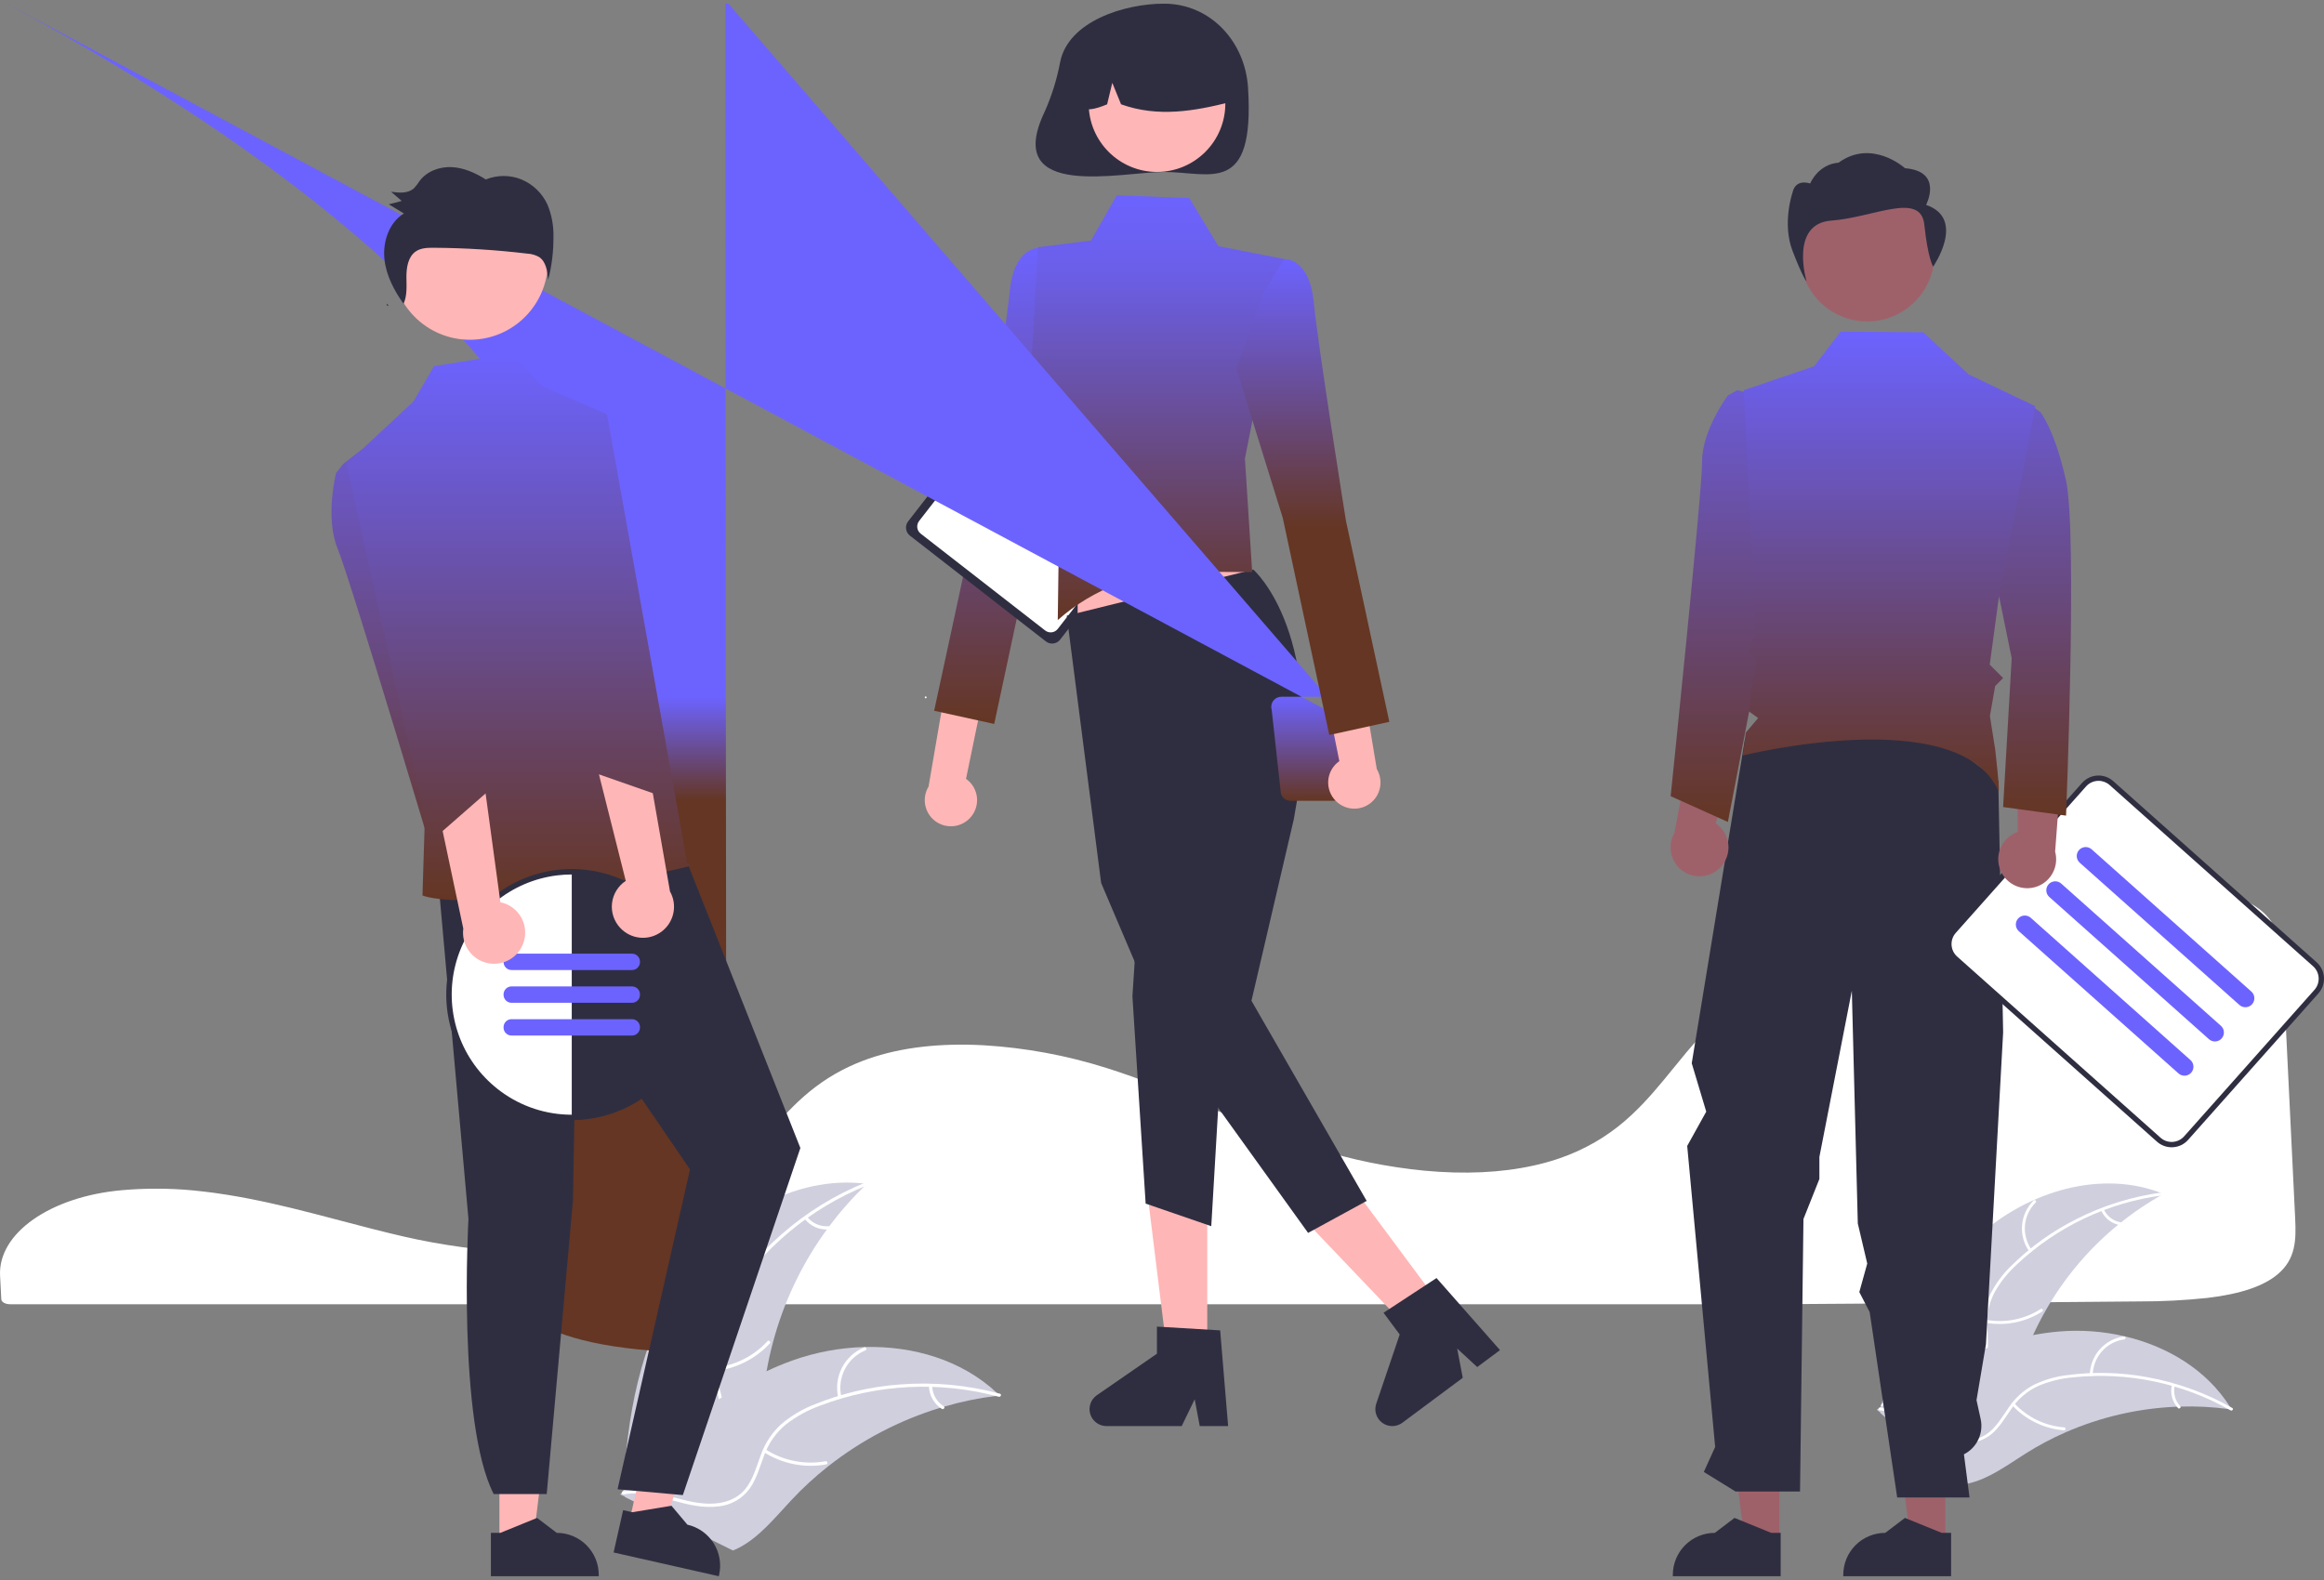 <svg width="600" height="408" viewBox="0 0 600 408" fill="none" xmlns="http://www.w3.org/2000/svg">
<rect x="0" y="0" width="600" height="408" fill="#808080" stroke="none"/>
<g clip-path="url(#clip0_172_3597)">
<path d="M93.5 116L88.59 119.821L86.773 122.11C86.773 122.11 83.834 133.646 87.182 141.709C90.53 149.771 114.735 230.81 114.735 230.81L132.121 231.315L118.578 165.609L93.5 116Z" fill="url(#paint0_linear_172_3597)"/>
<path d="M154.061 107.89L157.065 107.303L159.603 108.749C159.603 108.749 166.628 118.357 166.525 127.087C166.422 135.817 174.155 220.045 174.155 220.045L158.211 227L146.298 160.979L154.061 107.89Z" fill="url(#paint1_linear_172_3597)"/>
<path d="M40.379 306.952C37.529 306.952 34.675 307.069 31.886 307.306L31.481 307.341C12.987 308.977 -0.54 318.469 0.017 329.42L0.124 331.401C0.195 332.652 0.271 333.998 0.333 335.491C0.366 336.228 1.37 336.793 2.62 336.793H457.512C489.584 336.598 521.54 336.353 552.487 336.064C558.291 336.076 564.091 335.775 569.863 335.163C578.463 334.144 584.432 332.125 588.113 328.99H588.114C592.692 325.102 592.836 320.206 592.559 314.675C591.996 303.506 591.436 291.773 590.878 280.075C590.385 269.766 589.895 259.484 589.404 249.64C589.1 243.798 588.426 238.642 583.228 234.701C577.593 230.439 567.318 228.278 552.686 228.278C552.509 228.278 552.333 228.278 552.154 228.279C506.299 228.442 460.863 244.222 439.094 267.545C436.588 270.23 434.252 273.106 431.993 275.887C428.655 279.995 425.204 284.242 421.086 288.041C418.856 290.125 416.445 292.006 413.881 293.661C413.704 293.784 413.502 293.915 413.288 294.039C412.798 294.358 412.287 294.666 411.788 294.94C408.867 296.628 405.79 298.028 402.599 299.121L402.277 299.229C402.035 299.316 401.772 299.403 401.509 299.482C399.666 300.074 397.752 300.586 395.834 301C387.536 302.83 378.101 303.269 367.791 302.303C358.323 301.392 348.977 299.486 339.907 296.616C330.36 293.596 321.424 289.831 312.782 286.191C308.985 284.591 305.059 282.937 301.138 281.37C300.401 281.075 299.676 280.787 298.94 280.499C294.151 278.631 289.809 277.088 285.666 275.783C275.403 272.535 264.779 270.566 254.035 269.919C242.63 269.294 232.58 270.473 224.171 273.414C221.852 274.222 219.595 275.195 217.415 276.327C207.455 281.504 201.314 289.143 195.377 296.532C187.99 305.722 180.352 315.226 165.27 320.152C147.867 325.842 122.463 323.479 104.491 319.368C98.84 318.075 93.197 316.588 87.739 315.149C85.534 314.568 83.328 313.991 81.121 313.418C76.783 312.297 73.233 311.438 69.948 310.713L68.909 310.482C68.331 310.356 67.753 310.231 67.164 310.111C63.263 309.291 59.63 308.646 56.052 308.139L55.206 308.015C53.509 307.792 51.923 307.605 50.366 307.449L49.744 307.387C46.695 307.097 43.54 306.952 40.379 306.952Z" fill="white"/>
<path d="M510.764 319.174C523.564 307.631 542.602 301.827 558.572 308.3C542.19 317.402 529.554 332.01 522.898 349.538C520.356 356.308 518.232 364.102 511.979 367.726C508.088 369.981 503.247 370.091 498.884 369.003C494.522 367.914 490.523 365.732 486.578 363.571L485.456 363.546C490.494 347.056 497.964 330.718 510.764 319.174Z" fill="#CFCFDE"/>
<path d="M558.483 308.65C544.339 310.479 531.13 316.722 520.734 326.492C518.458 328.555 516.522 330.965 514.996 333.632C513.593 336.278 512.925 339.251 513.059 342.243C513.128 345.036 513.522 347.884 512.911 350.644C512.578 352.053 511.951 353.375 511.071 354.524C510.191 355.673 509.079 356.622 507.807 357.311C504.681 359.109 501.097 359.676 497.572 360.108C493.659 360.588 489.587 361.024 486.199 363.221C485.789 363.487 485.4 362.834 485.81 362.569C491.704 358.747 499.161 360.137 505.499 357.587C508.456 356.396 511.072 354.307 511.998 351.148C512.808 348.386 512.405 345.449 512.31 342.622C512.137 339.705 512.679 336.79 513.891 334.131C515.276 331.395 517.116 328.915 519.333 326.797C524.247 321.949 529.893 317.904 536.063 314.811C543.085 311.242 550.665 308.901 558.476 307.89C558.959 307.828 558.963 308.588 558.483 308.65H558.483Z" fill="white"/>
<path d="M523.896 323.149C522.495 321.181 521.839 318.778 522.044 316.37C522.25 313.962 523.304 311.706 525.019 310.004C525.367 309.661 525.916 310.186 525.567 310.53C523.968 312.112 522.986 314.214 522.799 316.456C522.612 318.699 523.233 320.934 524.548 322.759C524.834 323.156 524.18 323.544 523.896 323.149V323.149Z" fill="white"/>
<path d="M512.837 340.832C517.698 341.694 522.704 340.691 526.859 338.022C527.27 337.758 527.659 338.411 527.248 338.675C522.92 341.444 517.708 342.477 512.652 341.569C512.17 341.482 512.358 340.746 512.837 340.832Z" fill="white"/>
<path d="M543.146 312.248C543.53 313.122 544.125 313.888 544.877 314.476C545.629 315.063 546.515 315.455 547.456 315.615C547.939 315.696 547.75 316.432 547.27 316.352C546.232 316.17 545.253 315.737 544.421 315.089C543.588 314.441 542.927 313.6 542.494 312.637C542.446 312.55 542.433 312.448 542.457 312.351C542.481 312.254 542.542 312.17 542.626 312.116C542.712 312.065 542.816 312.05 542.913 312.075C543.011 312.099 543.094 312.162 543.146 312.248Z" fill="white"/>
<path d="M576.158 363.967C575.855 363.925 575.552 363.883 575.245 363.846C571.17 363.305 567.059 363.096 562.95 363.221C562.633 363.226 562.311 363.235 561.994 363.249C552.099 363.656 542.366 365.898 533.289 369.861C529.679 371.442 526.194 373.295 522.865 375.404C518.267 378.317 513.513 381.843 508.373 383.031C507.838 383.161 507.296 383.258 506.749 383.32L485.512 364.918C485.485 364.852 485.453 364.79 485.426 364.724L484.544 364.028C484.708 363.907 484.881 363.786 485.045 363.665C485.14 363.594 485.24 363.528 485.335 363.458C485.399 363.412 485.465 363.366 485.52 363.321C485.542 363.306 485.564 363.291 485.581 363.281C485.637 363.236 485.693 363.2 485.745 363.16C486.709 362.477 487.68 361.799 488.657 361.127C488.661 361.122 488.661 361.122 488.67 361.121C496.066 355.929 504.052 351.633 512.459 348.324C512.711 348.228 512.967 348.128 513.229 348.041C517.016 346.632 520.911 345.535 524.875 344.761C527.048 344.345 529.24 344.038 531.443 343.843C537.137 343.351 542.873 343.757 548.441 345.049C559.54 347.624 569.692 353.724 575.705 363.236C575.859 363.479 576.008 363.719 576.158 363.967Z" fill="#CFCFDE"/>
<path d="M575.877 364.195C563.483 357.133 549.181 354.159 535.002 355.695C531.944 355.972 528.948 356.729 526.126 357.939C523.414 359.207 521.091 361.178 519.398 363.648C517.774 365.919 516.375 368.43 514.227 370.267C513.113 371.19 511.817 371.868 510.423 372.255C509.03 372.643 507.57 372.731 506.14 372.514C502.563 372.066 499.36 370.359 496.286 368.58C492.873 366.606 489.358 364.501 485.332 364.213C484.844 364.179 484.927 363.423 485.414 363.458C492.419 363.957 497.537 369.561 504.131 371.343C507.209 372.175 510.555 372.083 513.194 370.119C515.503 368.401 516.948 365.813 518.573 363.499C520.189 361.065 522.376 359.065 524.943 357.672C527.695 356.322 530.656 355.451 533.701 355.095C540.541 354.185 547.482 354.357 554.269 355.605C562.023 356.987 569.484 359.685 576.328 363.584C576.752 363.826 576.297 364.435 575.877 364.195V364.195Z" fill="white"/>
<path d="M539.539 354.932C539.604 352.516 540.525 350.202 542.138 348.404C543.751 346.605 545.95 345.439 548.342 345.113C548.827 345.049 548.949 345.799 548.464 345.863C546.236 346.162 544.187 347.249 542.689 348.927C541.191 350.605 540.341 352.764 540.294 355.014C540.283 355.503 539.528 355.418 539.539 354.932V354.932Z" fill="white"/>
<path d="M520.071 362.388C523.433 366.004 528.034 368.22 532.956 368.593C533.444 368.629 533.361 369.385 532.874 369.348C527.753 368.951 522.97 366.635 519.479 362.864C519.146 362.504 519.74 362.03 520.071 362.388H520.071Z" fill="white"/>
<path d="M561.467 357.827C561.247 358.756 561.261 359.726 561.508 360.648C561.755 361.571 562.227 362.418 562.882 363.113C563.219 363.468 562.625 363.942 562.29 363.589C561.571 362.818 561.05 361.882 560.775 360.863C560.5 359.845 560.478 358.774 560.712 357.745C560.726 357.646 560.777 357.556 560.855 357.494C560.932 357.431 561.031 357.401 561.13 357.408C561.23 357.419 561.322 357.47 561.385 357.548C561.448 357.627 561.477 357.727 561.467 357.827Z" fill="white"/>
<path d="M175.692 330.655C186.173 314.745 204.922 303.237 223.801 305.713C208.811 320.009 199.356 339.151 197.11 359.752C196.273 367.7 196.168 376.627 190.488 382.244C186.953 385.739 181.806 387.205 176.838 387.255C171.869 387.306 166.985 386.085 162.166 384.872L160.959 385.157C161.763 366.118 165.211 346.564 175.692 330.655Z" fill="#CFCFDE"/>
<path d="M223.803 306.113C209.184 312.007 196.793 322.362 188.389 335.705C186.529 338.546 185.127 341.662 184.237 344.939C183.472 348.159 183.584 351.526 184.559 354.689C185.409 357.656 186.622 360.593 186.737 363.715C186.772 365.314 186.468 366.903 185.847 368.376C185.225 369.85 184.3 371.176 183.13 372.266C180.287 375.059 176.611 376.663 172.962 378.107C168.91 379.71 164.676 381.311 161.663 384.603C161.298 385.002 160.701 384.412 161.066 384.014C166.307 378.285 174.669 377.696 180.738 373.204C183.57 371.108 185.788 368.144 185.9 364.508C185.999 361.328 184.75 358.299 183.864 355.302C182.867 352.231 182.637 348.962 183.194 345.781C183.915 342.469 185.194 339.304 186.976 336.421C190.884 329.868 195.798 323.97 201.537 318.944C208.055 313.172 215.511 308.558 223.584 305.302C224.084 305.101 224.3 305.913 223.803 306.113L223.803 306.113Z" fill="white"/>
<path d="M190.842 331.249C188.796 329.534 187.427 327.147 186.977 324.515C186.528 321.882 187.028 319.176 188.388 316.878C188.665 316.414 189.399 316.823 189.121 317.288C187.851 319.425 187.385 321.946 187.808 324.397C188.232 326.847 189.517 329.065 191.431 330.651C191.847 330.996 191.255 331.592 190.842 331.249Z" fill="white"/>
<path d="M183.93 353.241C189.368 352.809 194.444 350.343 198.145 346.332C198.511 345.935 199.109 346.525 198.743 346.922C194.883 351.088 189.596 353.644 183.936 354.081C183.397 354.122 183.393 353.282 183.93 353.241H183.93Z" fill="white"/>
<path d="M208.4 314.231C209.054 315.059 209.902 315.712 210.87 316.132C211.838 316.551 212.895 316.723 213.946 316.632C214.485 316.584 214.487 317.425 213.952 317.472C212.791 317.567 211.624 317.375 210.553 316.915C209.483 316.454 208.542 315.738 207.811 314.829C207.735 314.749 207.693 314.643 207.692 314.533C207.691 314.422 207.732 314.316 207.807 314.235C207.885 314.156 207.992 314.111 208.103 314.111C208.214 314.11 208.321 314.153 208.4 314.231H208.4Z" fill="white"/>
<path d="M258.084 360.355C257.748 360.394 257.413 360.434 257.074 360.48C252.566 361.035 248.11 361.957 243.751 363.234C243.412 363.328 243.071 363.428 242.735 363.53C232.266 366.721 222.48 371.829 213.874 378.594C210.451 381.29 207.239 384.242 204.265 387.425C200.157 391.821 196.053 396.915 190.886 399.617C190.35 399.905 189.796 400.159 189.229 400.379L161.4 386.609C161.353 386.546 161.302 386.489 161.254 386.426L160.118 385.927C160.26 385.752 160.411 385.574 160.553 385.399C160.634 385.297 160.723 385.198 160.804 385.097C160.861 385.03 160.918 384.963 160.965 384.899C160.984 384.877 161.003 384.855 161.019 384.839C161.066 384.775 161.117 384.721 161.161 384.664C162.002 383.665 162.852 382.67 163.71 381.679C163.713 381.673 163.713 381.673 163.722 381.669C170.28 374.136 177.525 367.085 185.608 361.359C185.851 361.187 186.097 361.008 186.353 360.842C190.011 358.281 193.872 356.023 197.897 354.092C200.105 353.041 202.364 352.103 204.666 351.281C210.619 349.169 216.867 348.007 223.181 347.838C235.768 347.502 248.321 351.199 257.397 359.699C257.629 359.916 257.855 360.131 258.084 360.355Z" fill="#CFCFDE"/>
<path d="M257.847 360.677C242.628 356.575 226.505 357.376 211.768 362.967C208.574 364.114 205.58 365.758 202.898 367.838C200.35 369.948 198.413 372.703 197.289 375.816C196.183 378.698 195.385 381.773 193.598 384.335C192.664 385.633 191.466 386.719 190.083 387.521C188.7 388.323 187.164 388.824 185.574 388.99C181.624 389.507 177.724 388.573 173.941 387.527C169.742 386.365 165.398 385.092 161.012 385.906C160.48 386.005 160.359 385.174 160.889 385.075C168.52 383.659 175.552 388.228 183.1 388.297C186.622 388.33 190.176 387.3 192.453 384.465C194.444 381.985 195.27 378.814 196.365 375.887C197.417 372.834 199.2 370.085 201.558 367.881C204.126 365.671 207.052 363.915 210.209 362.687C217.272 359.809 224.743 358.061 232.349 357.506C241.026 356.825 249.755 357.634 258.16 359.898C258.68 360.038 258.363 360.817 257.847 360.677Z" fill="white"/>
<path d="M216.407 360.887C215.806 358.285 216.148 355.554 217.373 353.181C218.597 350.809 220.625 348.949 223.094 347.934C223.594 347.731 223.933 348.499 223.433 348.703C221.132 349.643 219.244 351.376 218.108 353.588C216.971 355.799 216.663 358.345 217.237 360.764C217.362 361.29 216.531 361.41 216.407 360.887H216.407Z" fill="white"/>
<path d="M197.658 374.281C202.26 377.213 207.796 378.302 213.164 377.33C213.696 377.233 213.818 378.064 213.287 378.161C207.699 379.162 201.94 378.017 197.158 374.956C196.702 374.663 197.205 373.991 197.658 374.281V374.281Z" fill="white"/>
<path d="M240.665 357.878C240.688 358.933 240.973 359.966 241.494 360.884C242.014 361.802 242.754 362.576 243.648 363.137C244.107 363.424 243.604 364.096 243.148 363.812C242.163 363.187 241.347 362.331 240.769 361.318C240.192 360.305 239.871 359.166 239.835 358.001C239.822 357.891 239.852 357.781 239.918 357.692C239.983 357.604 240.08 357.544 240.189 357.524C240.299 357.508 240.41 357.537 240.5 357.603C240.589 357.669 240.648 357.768 240.665 357.878V357.878Z" fill="white"/>
<path d="M250.285 211.376C250.98 210.684 251.515 209.847 251.853 208.925C252.19 208.003 252.322 207.019 252.238 206.04C252.154 205.062 251.856 204.114 251.367 203.264C250.877 202.413 250.207 201.68 249.404 201.116L260.357 148.062L248.54 151.794L239.727 203.119C238.87 204.532 238.561 206.211 238.859 207.837C239.156 209.463 240.04 210.923 241.341 211.941C242.642 212.959 244.272 213.463 245.92 213.359C247.568 213.255 249.121 212.55 250.285 211.376Z" fill="#FFB6B6"/>
<path d="M275.603 69.561L268.283 64.031C268.283 64.031 261.825 63.573 260.681 75.228C259.538 86.883 252.377 131.614 252.377 131.614L241.175 183.537L256.681 186.944L268.679 130.91L280.689 92.252L275.603 69.561Z" fill="url(#paint2_linear_172_3597)"/>
<path d="M270.026 165.637L234.911 138.312C234.364 137.885 234.009 137.259 233.923 136.57C233.836 135.881 234.027 135.187 234.452 134.638L258.344 103.887C258.77 103.34 259.396 102.984 260.084 102.898C260.772 102.812 261.466 103.002 262.014 103.427L297.129 130.753C297.676 131.179 298.032 131.806 298.118 132.494C298.204 133.183 298.014 133.877 297.589 134.426L273.697 165.177C273.27 165.725 272.645 166.08 271.956 166.166C271.268 166.253 270.574 166.062 270.026 165.637V165.637Z" fill="#2F2E41"/>
<path d="M269.833 162.809L237.697 137.802C237.211 137.423 236.896 136.867 236.819 136.256C236.743 135.644 236.912 135.028 237.289 134.541L258.948 106.663C259.327 106.177 259.883 105.861 260.494 105.785C261.104 105.708 261.721 105.877 262.207 106.255L294.344 131.262C294.829 131.641 295.145 132.197 295.221 132.809C295.298 133.42 295.129 134.037 294.752 134.524L273.092 162.401C272.714 162.887 272.158 163.203 271.547 163.28C270.936 163.356 270.32 163.187 269.833 162.809Z" fill="white"/>
<path d="M241.91 137.093C241.789 136.998 241.71 136.859 241.691 136.706C241.672 136.554 241.714 136.399 241.808 136.278L252.735 122.214C252.829 122.093 252.968 122.014 253.121 121.994C253.196 121.985 253.273 121.991 253.347 122.011C253.42 122.031 253.489 122.065 253.549 122.112C253.609 122.159 253.66 122.217 253.697 122.284C253.735 122.35 253.759 122.423 253.769 122.499C253.778 122.575 253.773 122.651 253.753 122.725C253.732 122.799 253.698 122.867 253.651 122.928L242.725 136.991C242.63 137.112 242.491 137.191 242.338 137.211C242.186 137.23 242.032 137.187 241.91 137.093Z" fill="white"/>
<path d="M243.721 138.502C243.6 138.407 243.521 138.268 243.502 138.115C243.482 137.963 243.525 137.808 243.619 137.687L254.546 123.623C254.64 123.502 254.779 123.423 254.932 123.403C255.084 123.384 255.239 123.427 255.36 123.521C255.482 123.616 255.561 123.755 255.58 123.908C255.599 124.061 255.557 124.215 255.462 124.337L244.536 138.4C244.441 138.521 244.302 138.6 244.149 138.62C243.997 138.639 243.843 138.596 243.721 138.502Z" fill="white"/>
<path d="M251.722 131.944C251.601 131.85 251.522 131.71 251.503 131.558C251.484 131.405 251.526 131.251 251.62 131.129L256.356 125.033C256.403 124.972 256.461 124.922 256.528 124.884C256.594 124.846 256.667 124.822 256.743 124.812C256.819 124.803 256.895 124.808 256.969 124.828C257.043 124.849 257.112 124.883 257.172 124.93C257.232 124.977 257.282 125.035 257.32 125.102C257.358 125.168 257.382 125.241 257.392 125.317C257.401 125.393 257.395 125.47 257.375 125.543C257.355 125.617 257.32 125.686 257.273 125.746L252.537 131.842C252.442 131.964 252.303 132.043 252.151 132.062C251.998 132.081 251.844 132.039 251.722 131.944Z" fill="white"/>
<path d="M254.164 143.907C254.042 143.812 253.963 143.673 253.944 143.521C253.925 143.368 253.967 143.213 254.062 143.092L271.311 120.89C271.358 120.83 271.416 120.779 271.483 120.742C271.549 120.704 271.622 120.68 271.698 120.67C271.773 120.661 271.85 120.666 271.923 120.687C271.997 120.707 272.066 120.741 272.126 120.788C272.186 120.835 272.237 120.893 272.274 120.959C272.312 121.026 272.336 121.099 272.346 121.175C272.355 121.25 272.35 121.327 272.329 121.401C272.309 121.474 272.275 121.543 272.228 121.603L254.978 143.805C254.884 143.927 254.745 144.006 254.592 144.025C254.439 144.044 254.285 144.001 254.164 143.907Z" fill="white"/>
<path d="M255.975 145.316C255.853 145.221 255.774 145.082 255.755 144.93C255.736 144.777 255.778 144.622 255.873 144.501L273.122 122.299C273.169 122.239 273.227 122.188 273.294 122.151C273.36 122.113 273.433 122.089 273.509 122.079C273.584 122.07 273.661 122.075 273.734 122.095C273.808 122.116 273.877 122.15 273.937 122.197C273.997 122.244 274.048 122.302 274.085 122.368C274.123 122.435 274.147 122.508 274.157 122.584C274.166 122.659 274.161 122.736 274.14 122.81C274.12 122.883 274.086 122.952 274.039 123.012L256.789 145.214C256.695 145.336 256.556 145.415 256.403 145.434C256.25 145.453 256.096 145.411 255.975 145.316Z" fill="white"/>
<path d="M260.085 148.515C259.964 148.42 259.885 148.281 259.866 148.128C259.847 147.976 259.889 147.821 259.984 147.7L277.233 125.498C277.28 125.438 277.338 125.387 277.404 125.35C277.471 125.312 277.544 125.288 277.619 125.278C277.695 125.269 277.772 125.274 277.845 125.294C277.919 125.315 277.988 125.349 278.048 125.396C278.108 125.443 278.158 125.501 278.196 125.567C278.234 125.634 278.258 125.707 278.267 125.783C278.277 125.858 278.271 125.935 278.251 126.009C278.231 126.082 278.196 126.151 278.15 126.211L260.9 148.413C260.806 148.534 260.667 148.613 260.514 148.633C260.361 148.652 260.207 148.609 260.085 148.515Z" fill="white"/>
<path d="M261.896 149.924C261.775 149.83 261.696 149.691 261.677 149.538C261.658 149.385 261.7 149.231 261.794 149.109L279.044 126.907C279.091 126.847 279.149 126.797 279.215 126.759C279.281 126.721 279.355 126.697 279.43 126.687C279.506 126.678 279.583 126.683 279.656 126.704C279.73 126.724 279.798 126.758 279.859 126.805C279.919 126.852 279.969 126.91 280.007 126.977C280.045 127.043 280.069 127.116 280.078 127.192C280.088 127.267 280.082 127.344 280.062 127.418C280.042 127.491 280.007 127.56 279.961 127.621L262.711 149.822C262.617 149.944 262.478 150.023 262.325 150.042C262.172 150.061 262.018 150.019 261.896 149.924Z" fill="white"/>
<path d="M266.007 153.123C265.886 153.029 265.807 152.889 265.788 152.737C265.769 152.584 265.811 152.43 265.905 152.308L283.155 130.106C283.202 130.046 283.26 129.996 283.326 129.958C283.392 129.92 283.465 129.896 283.541 129.886C283.617 129.877 283.693 129.882 283.767 129.903C283.84 129.923 283.909 129.957 283.969 130.004C284.03 130.051 284.08 130.109 284.118 130.176C284.155 130.242 284.18 130.315 284.189 130.391C284.199 130.466 284.193 130.543 284.173 130.617C284.153 130.69 284.118 130.759 284.071 130.819L266.822 153.021C266.727 153.143 266.588 153.222 266.436 153.241C266.283 153.26 266.129 153.218 266.007 153.123Z" fill="white"/>
<path d="M267.818 154.532C267.697 154.438 267.618 154.299 267.599 154.146C267.58 153.993 267.622 153.839 267.716 153.717L284.966 131.515C285.06 131.394 285.199 131.316 285.352 131.297C285.504 131.278 285.658 131.32 285.779 131.415C285.901 131.509 285.98 131.648 285.999 131.8C286.018 131.953 285.976 132.107 285.882 132.229L268.633 154.43C268.538 154.552 268.399 154.631 268.247 154.65C268.094 154.669 267.94 154.627 267.818 154.532Z" fill="white"/>
<path d="M238.989 180.316C239.12 180.316 239.227 180.209 239.227 180.078C239.227 179.946 239.12 179.839 238.989 179.839C238.857 179.839 238.75 179.946 238.75 180.078C238.75 180.209 238.857 180.316 238.989 180.316Z" fill="white"/>
<path d="M273.722 15.945C272.883 20.453 271.509 24.845 269.627 29.025C258.851 51.839 289.538 44.403 300.505 44.403C312.495 44.403 323.968 50.713 322.215 22.675C321.467 10.699 312.495 0.948 300.505 0.948C290.263 0.948 275.863 5.504 273.722 15.945Z" fill="#2F2E41"/>
<path d="M311.682 350.541H301.466L296.604 311.106H311.682V350.541Z" fill="#FFB6B6"/>
<path d="M317.073 368.255H309.747L308.44 361.333L305.09 368.255H285.66C284.728 368.255 283.821 367.957 283.071 367.405C282.321 366.852 281.767 366.074 281.489 365.184C281.212 364.294 281.227 363.339 281.53 362.458C281.834 361.577 282.411 360.816 283.178 360.286L298.695 349.562V342.563L315.016 343.538L317.073 368.255Z" fill="#2F2E41"/>
<path d="M372.374 337.638L364.176 343.739L336.762 314.998L348.861 305.994L372.374 337.638Z" fill="#FFB6B6"/>
<path d="M387.263 348.633L381.384 353.008L376.207 348.234L377.647 355.789L362.055 367.393C361.307 367.949 360.402 368.252 359.47 368.256C358.539 368.261 357.631 367.968 356.878 367.419C356.125 366.871 355.566 366.096 355.285 365.207C355.003 364.319 355.013 363.363 355.312 362.481L361.369 344.608L357.196 338.993L370.874 330.028L387.263 348.633Z" fill="#2F2E41"/>
<path d="M278.223 169.05L326.718 161.491L317.074 132.456H278.223V169.05Z" fill="#FFB6B6"/>
<path d="M323.575 147.08C323.575 147.08 342.958 163.839 334.015 211.615L323.097 258.427L352.844 310.111L337.718 318.368L301.061 267.379L284.287 228.002L275.414 158.989L323.575 147.08Z" fill="#2F2E41"/>
<path d="M293.532 239.224L292.366 257.293L295.779 310.8L312.722 316.638L315.931 261.815L293.532 239.224Z" fill="#2F2E41"/>
<path d="M288.323 50.416L307.069 51.148L314.539 63.559L331.584 66.889L321.409 118.406L323.28 147.729L306.308 147.626C294.076 147.551 282.248 151.998 273.091 160.114L273.599 122.051L266.298 93.637L267.939 63.843L281.651 62.128L288.323 50.416Z" fill="url(#paint3_linear_172_3597)"/>
<path d="M298.708 44.398C308.452 44.398 316.351 36.493 316.351 26.741C316.351 16.99 308.452 9.085 298.708 9.085C288.965 9.085 281.066 16.99 281.066 26.741C281.066 36.493 288.965 44.398 298.708 44.398Z" fill="#FFB6B6"/>
<path d="M286.728 8.744C289.819 6.857 293.36 5.837 296.98 5.789C300.601 5.742 304.167 6.668 307.308 8.472C310.448 10.276 313.046 12.891 314.83 16.044C316.615 19.197 317.52 22.771 317.452 26.394C308.462 28.653 299.018 30.381 289.431 26.934L287.167 21.389L285.832 26.939C282.913 28.133 279.986 29.143 277.059 26.927C276.939 23.314 277.769 19.734 279.466 16.543C281.163 13.352 283.667 10.662 286.728 8.744Z" fill="#2F2E41"/>
<path d="M328.321 183.326L330.699 204.926C330.865 205.465 331.199 205.936 331.652 206.271C332.105 206.606 332.654 206.787 333.217 206.787H344.18C344.744 206.787 345.292 206.607 345.746 206.272C346.199 205.937 346.533 205.465 346.698 204.926L348.668 188.371C349.237 188.65 349.863 188.79 350.497 188.779C351.13 188.768 351.751 188.607 352.31 188.31C352.869 188.012 353.349 187.585 353.712 187.065C354.074 186.546 354.307 185.947 354.393 185.319C354.479 184.691 354.415 184.052 354.206 183.454C353.997 182.856 353.649 182.316 353.191 181.878C352.733 181.441 352.178 181.118 351.571 180.938C350.964 180.757 350.323 180.723 349.7 180.839C349.454 180.548 349.148 180.315 348.803 180.155C348.457 179.995 348.081 179.913 347.701 179.914H330.84C330.427 179.914 330.021 180.011 329.653 180.197C329.285 180.382 328.965 180.652 328.72 180.984C328.475 181.316 328.312 181.701 328.242 182.108C328.173 182.514 328.2 182.932 328.321 183.326V183.326ZM349.013 187.251L350.219 183.326C350.359 182.873 350.373 182.391 350.259 181.93C350.311 181.928 350.359 181.915 350.411 181.915V187.633Cnan nan nan nan 350.411 187.633C349.92 187.63 349.438 187.498 349.013 187.251V187.251Z" fill="url(#paint4_linear_172_3597)"/>
<path d="M344.852 206.802C344.16 206.106 343.629 205.267 343.296 204.343C342.964 203.42 342.837 202.434 342.926 201.456C343.015 200.479 343.317 199.532 343.811 198.684C344.305 197.836 344.979 197.106 345.785 196.547L335.101 143.438L346.9 147.229L355.452 198.599C356.301 200.016 356.601 201.697 356.296 203.321C355.99 204.945 355.099 206.401 353.793 207.412C352.486 208.423 350.854 208.92 349.207 208.807C347.559 208.695 346.009 207.981 344.852 206.802Z" fill="#FFB6B6"/>
<path d="M326.5 75L331.584 66.889C331.584 66.889 338.042 66.432 339.186 78.087C340.33 89.742 347.491 134.473 347.491 134.473L358.693 186.396L343.186 189.802L331.188 133.768L319.178 95.111L326.5 75Z" fill="url(#paint5_linear_172_3597)"/>
<path d="M261.083 120.765C263.372 120.765 265.227 118.908 265.227 116.618C265.227 114.327 263.372 112.471 261.083 112.471C258.795 112.471 256.939 114.327 256.939 116.618C256.939 118.908 258.795 120.765 261.083 120.765Z" fill="#6C63FF"/>
<path d="M128.941 398.65L137.577 398.65L141.686 365.314L128.94 365.315L128.941 398.65Z" fill="#FFB6B6"/>
<path d="M126.739 395.829L129.169 395.828L138.659 391.966L143.746 395.828H143.747C146.621 395.828 149.378 396.971 151.41 399.005C153.443 401.039 154.585 403.798 154.585 406.675V407.027L126.739 407.028L126.739 395.829Z" fill="#2F2E41"/>
<path d="M162.407 393.204L170.832 395.108L182.176 363.496L169.743 360.687L162.407 393.204Z" fill="#FFB6B6"/>
<path d="M160.88 389.966L163.251 390.502L173.358 388.826L177.469 393.714L177.47 393.715C180.274 394.348 182.711 396.071 184.246 398.503C185.781 400.935 186.288 403.878 185.655 406.684L185.577 407.028L158.415 400.89L160.88 389.966Z" fill="#2F2E41"/>
<path d="M113.132 227.175L120.941 314.738C120.941 314.738 118.015 367.306 127.457 385.804H141.15L147.93 309.937L148.781 259.014L178.138 301.976L159.439 384.564L176.293 386.072L206.635 296.444L173.3 212.305L113.132 227.175Z" fill="#2F2E41"/>
<path d="M121.31 87.734C132.433 87.734 141.45 78.71 141.45 67.579C141.45 56.447 132.433 47.423 121.31 47.423C110.188 47.423 101.171 56.447 101.171 67.579C101.171 78.71 110.188 87.734 121.31 87.734Z" fill="#FFB6B6"/>
<path d="M156.714 106.941L140.192 99.846L132.149 91.308L112.056 94.551L106.725 103.699L89.467 119.759L109.686 211.252L109.074 231.236C109.074 231.236 122.015 237.066 178.138 223.642C178.811 223.481 177.402 222.776 177.402 222.776L156.714 106.941Z" fill="url(#paint6_linear_172_3597)"/>
<path d="M100.368 79.015C100.228 78.824 100.089 78.63 99.951 78.436C99.896 78.553 99.852 78.674 99.789 78.788L100.368 79.015Z" fill="#2F2E41"/>
<path d="M141.344 52.836C139.998 49.901 137.598 47.58 134.62 46.335C131.669 45.144 128.371 45.147 125.422 46.343C122.759 44.66 119.801 43.325 116.686 43.16C113.57 42.995 110.276 44.151 108.356 46.697C107.927 47.37 107.441 48.003 106.901 48.59C105.358 50.02 103.012 49.813 100.961 49.521C101.881 50.31 102.801 51.099 103.722 51.889C102.608 52.18 101.494 52.471 100.38 52.762C101.68 53.551 102.98 54.34 104.279 55.129C100.506 57.395 98.791 62.342 99.244 66.835C99.673 71.089 101.725 74.978 104.178 78.436C105.156 76.369 104.946 73.896 104.929 71.569C104.913 69.109 105.347 66.317 107.317 64.942C108.645 64.015 110.353 63.974 111.955 63.982C120.034 64.027 128.105 64.531 136.127 65.493C137.216 65.54 138.277 65.848 139.222 66.391C140.996 67.602 141.342 70.102 141.52 72.295C142.457 68.674 142.916 64.946 142.885 61.205C142.964 58.338 142.439 55.487 141.344 52.836V52.836Z" fill="#2F2E41"/>
<path d="M147.614 288.557C165.121 288.557 179.313 274.354 179.313 256.834C179.313 239.314 165.121 225.111 147.614 225.111C130.108 225.111 115.916 239.314 115.916 256.834C115.916 274.354 130.108 288.557 147.614 288.557Z" fill="white"/>
<path d="M147.614 224.406C145.985 224.406 144.358 224.529 142.747 224.772C141.922 224.892 141.12 225.047 140.323 225.238C134.476 226.587 129.117 229.535 124.846 233.754C120.576 237.973 117.56 243.297 116.136 249.131C114.712 254.966 114.936 261.081 116.783 266.796C118.63 272.51 122.027 277.598 126.595 281.493C127.137 281.951 127.686 282.396 128.257 282.819C132.369 285.887 137.151 287.934 142.209 288.792C147.266 289.65 152.455 289.293 157.348 287.752C162.241 286.211 166.698 283.529 170.353 279.926C174.007 276.324 176.755 271.905 178.37 267.032C179.985 262.16 180.42 256.973 179.641 251.899C178.861 246.825 176.888 242.009 173.885 237.847C170.883 233.685 166.935 230.296 162.368 227.959C157.8 225.623 152.744 224.405 147.614 224.406V224.406ZM147.614 287.852C141.024 287.859 134.605 285.751 129.3 281.839C128.722 281.416 128.166 280.979 127.623 280.513C123.173 276.756 119.87 271.82 118.095 266.27C116.32 260.72 116.143 254.782 117.586 249.137C119.029 243.491 122.033 238.367 126.252 234.352C130.472 230.337 135.737 227.593 141.444 226.436C142.232 226.274 143.021 226.147 143.825 226.048C145.082 225.893 146.347 225.815 147.614 225.816V287.852Cnan nan nan nan 147.614 287.852V287.852Z" fill="#2F2E41"/>
<path d="M132.067 250.489H163.162C164.301 250.489 165.224 249.565 165.224 248.425V248.324C165.224 247.184 164.301 246.26 163.162 246.26H132.067C130.927 246.26 130.004 247.184 130.004 248.324V248.425C130.004 249.565 130.927 250.489 132.067 250.489Z" fill="#6C63FF"/>
<path d="M132.067 258.949H163.162C164.301 258.949 165.224 258.025 165.224 256.885V256.783C165.224 255.643 164.301 254.719 163.162 254.719H132.067C130.927 254.719 130.004 255.643 130.004 256.783V256.885C130.004 258.025 130.927 258.949 132.067 258.949Z" fill="#6C63FF"/>
<path d="M132.067 267.408H163.162C164.301 267.408 165.224 266.484 165.224 265.344V265.243C165.224 264.103 164.301 263.178 163.162 263.178H132.067C130.927 263.178 130.004 264.103 130.004 265.243V265.344C130.004 266.484 130.927 267.408 132.067 267.408Z" fill="#6C63FF"/>
<path d="M502.249 397.574L493.194 397.574L488.886 362.619L502.25 362.62L502.249 397.574Z" fill="#9E616A"/>
<path d="M459.409 397.574L450.354 397.574L446.046 362.619L459.411 362.62L459.409 397.574Z" fill="#9E616A"/>
<path d="M459.728 407.028L431.882 407.027V406.675C431.882 403.798 433.024 401.039 435.057 399.005C437.089 396.971 439.846 395.828 442.721 395.828H442.721L447.808 391.966L457.298 395.828L459.728 395.829L459.728 407.028Z" fill="#2F2E41"/>
<path d="M503.729 407.028L475.884 407.027V406.675C475.884 403.798 477.026 401.039 479.058 399.005C481.091 396.971 483.848 395.828 486.722 395.828H486.723L491.809 391.966L501.299 395.828L503.73 395.829L503.729 407.028Z" fill="#2F2E41"/>
<path d="M450.527 190.7L436.765 274.564L440.51 287.061L435.595 295.912L442.813 373.642L439.883 380.097L448.068 385.149H464.724L465.608 314.779L469.722 304.447V298.753L478.098 255.843L479.64 315.936L482.076 326.284L480.03 333.652L482.704 338.813L489.807 386.682H508.484L507.039 375.546C508.666 374.721 509.973 373.379 510.755 371.731C511.536 370.082 511.748 368.22 511.357 366.437L510.286 361.556L512.723 347.123L517.162 266.604L515.91 201.635L494.062 184.915L450.527 190.7Z" fill="#2F2E41"/>
<path d="M482.076 83.009C491.66 83.009 499.429 75.234 499.429 65.644C499.429 56.053 491.66 48.278 482.076 48.278C472.493 48.278 464.724 56.053 464.724 65.644C464.724 75.234 472.493 83.009 482.076 83.009Z" fill="#9E616A"/>
<path d="M444.164 223.98C444.919 223.199 445.494 222.262 445.848 221.235C446.202 220.207 446.327 219.115 446.213 218.034C446.1 216.953 445.751 215.911 445.192 214.979C444.632 214.048 443.875 213.251 442.974 212.644L449.722 187.107L436.722 191.483L432.307 215.063C431.389 216.645 431.082 218.509 431.446 220.302C431.809 222.095 432.817 223.692 434.278 224.792C435.739 225.891 437.553 226.415 439.375 226.266C441.197 226.116 442.901 225.303 444.164 223.98H444.164Z" fill="#9E616A"/>
<path d="M451.265 101.371L448.474 100.792L446.095 102.11C446.095 102.11 439.447 110.981 439.447 119.112C439.447 127.243 431.322 205.597 431.322 205.597L446.095 212.25L457.912 150.897L451.265 101.371Z" fill="url(#paint7_linear_172_3597)"/>
<path d="M497.272 52.911C497.272 52.911 501.811 44.228 491.826 43.439C491.826 43.439 483.314 35.712 474.638 42.026C474.638 42.026 469.905 42.026 467.318 47.386C467.318 47.386 463.596 45.973 462.778 49.754C462.778 49.754 460.054 57.648 462.778 64.752C465.501 71.856 466.406 72.645 466.406 72.645C466.406 72.645 461.93 57.751 472.824 56.962C483.717 56.172 495.907 49.359 496.815 58.042C497.723 66.725 499.089 68.864 499.089 68.864C499.089 68.864 507.711 56.463 497.272 52.911Z" fill="#2F2E41"/>
<path d="M560.659 295.912C559.349 295.913 558.085 295.431 557.109 294.556L504.596 247.774C503.538 246.829 502.897 245.503 502.815 244.086C502.733 242.669 503.215 241.278 504.157 240.216L537.798 202.395C538.742 201.336 540.067 200.695 541.483 200.613C542.899 200.53 544.29 201.013 545.35 201.956L597.864 248.739C598.923 249.682 599.565 251.009 599.647 252.426C599.729 253.843 599.246 255.235 598.303 256.296L564.662 294.117C564.196 294.644 563.63 295.073 562.998 295.379C562.365 295.686 561.678 295.863 560.976 295.902C560.87 295.909 560.764 295.912 560.659 295.912Z" fill="white"/>
<path d="M560.658 296.256C559.265 296.258 557.919 295.744 556.881 294.814L504.367 248.032C503.241 247.026 502.559 245.614 502.472 244.106C502.384 242.598 502.898 241.117 503.9 239.987L537.541 202.166C538.546 201.039 539.956 200.357 541.463 200.27C542.97 200.182 544.45 200.696 545.579 201.699L598.092 248.481C599.22 249.486 599.903 250.898 599.99 252.406C600.078 253.915 599.563 255.396 598.559 256.525L564.918 294.346C564.423 294.906 563.821 295.363 563.148 295.689C562.474 296.015 561.743 296.205 560.996 296.246C560.883 296.252 560.771 296.256 560.658 296.256ZM541.796 201.635C541.186 201.634 540.583 201.762 540.027 202.011C539.47 202.261 538.973 202.625 538.568 203.081L504.927 240.902C504.167 241.759 503.777 242.883 503.844 244.026C503.91 245.17 504.427 246.241 505.282 247.004L557.795 293.786C558.219 294.163 558.712 294.453 559.248 294.64C559.784 294.826 560.351 294.905 560.917 294.872C561.483 294.839 562.037 294.695 562.547 294.448C563.058 294.2 563.514 293.855 563.891 293.431L597.532 255.61C598.294 254.754 598.684 253.63 598.618 252.486C598.551 251.342 598.033 250.271 597.178 249.509L544.664 202.727C543.875 202.022 542.853 201.633 541.795 201.635H541.796Z" fill="#2F2E41"/>
<path d="M579.702 260.093C579.135 260.094 578.587 259.885 578.164 259.508L536.943 222.785C536.715 222.583 536.528 222.338 536.395 222.064C536.262 221.79 536.184 221.492 536.166 221.188C536.147 220.884 536.189 220.579 536.289 220.291C536.389 220.003 536.545 219.737 536.747 219.51C536.95 219.282 537.195 219.096 537.469 218.964C537.744 218.831 538.042 218.754 538.346 218.737C538.65 218.72 538.954 218.763 539.242 218.864C539.529 218.965 539.794 219.121 540.021 219.325L581.242 256.047C581.593 256.359 581.84 256.771 581.952 257.227C582.063 257.683 582.033 258.163 581.866 258.602C581.699 259.041 581.403 259.418 581.016 259.685C580.629 259.951 580.171 260.093 579.702 260.093Z" fill="#6C63FF"/>
<path d="M571.839 268.932C571.272 268.933 570.724 268.725 570.301 268.347L529.08 231.624C528.853 231.422 528.668 231.177 528.536 230.903C528.403 230.63 528.326 230.332 528.309 230.029C528.291 229.725 528.333 229.421 528.433 229.134C528.533 228.846 528.688 228.582 528.89 228.354C529.093 228.127 529.337 227.942 529.611 227.81C529.885 227.677 530.182 227.6 530.485 227.582C530.788 227.565 531.092 227.607 531.379 227.707C531.667 227.807 531.931 227.962 532.158 228.165L573.38 264.887C573.73 265.199 573.978 265.611 574.089 266.067C574.201 266.523 574.171 267.003 574.004 267.442C573.836 267.88 573.54 268.258 573.153 268.524C572.767 268.791 572.308 268.933 571.839 268.932H571.839Z" fill="#6C63FF"/>
<path d="M563.977 277.773C563.409 277.774 562.861 277.565 562.438 277.187L521.217 240.465C520.989 240.263 520.804 240.018 520.671 239.744C520.539 239.47 520.461 239.173 520.443 238.869C520.426 238.565 520.468 238.26 520.568 237.973C520.667 237.685 520.823 237.42 521.025 237.193C521.228 236.966 521.473 236.78 521.746 236.648C522.02 236.515 522.318 236.438 522.621 236.421C522.925 236.403 523.229 236.446 523.516 236.546C523.804 236.646 524.068 236.802 524.295 237.005L565.516 273.727C565.867 274.039 566.115 274.451 566.226 274.907C566.338 275.363 566.308 275.843 566.141 276.282C565.974 276.721 565.677 277.098 565.291 277.365C564.904 277.631 564.446 277.773 563.976 277.773H563.977Z" fill="#6C63FF"/>
<path d="M516.837 225.487C516.308 224.538 515.993 223.484 515.915 222.401C515.837 221.317 515.997 220.229 516.384 219.214C516.772 218.199 517.377 217.281 518.157 216.525C518.937 215.769 519.874 215.194 520.9 214.839L520.945 188.424L532.382 196L530.586 219.923C531.067 221.688 530.884 223.568 530.072 225.208C529.26 226.847 527.876 228.131 526.181 228.817C524.486 229.503 522.599 229.543 520.876 228.929C519.154 228.315 517.717 227.09 516.837 225.487H516.837Z" fill="#9E616A"/>
<path d="M517.894 108.61L523.003 103.681L526.757 106.392C526.757 106.392 530.45 110.827 533.405 124.133C536.359 137.438 533.405 210.618 533.405 210.618L517.155 208.401L519.371 169.963L512.723 137.438L517.894 108.61Z" fill="url(#paint8_linear_172_3597)"/>
<path d="M525.439 104.883L508.224 96.653L496.536 85.804L475.223 85.644L468.347 94.589L450.197 100.759L453.222 163.395L451.159 168.211C451.159 168.211 452.596 169.511 453.253 170.237C453.909 170.964 452.346 177.047 452.346 177.047L451.464 183.664L453.909 185.413L450.73 189.171L449.941 195.095C449.941 195.095 505.435 181.291 515.92 204.159C516.474 205.367 515.11 193.559 515.11 193.559L513.746 184.915L515.099 177.156L517.162 175.092L513.702 171.63L515.92 155.203L525.439 104.883Z" fill="url(#paint9_linear_172_3597)"/>
<path d="M135.036 243.741C135.463 242.655 135.648 241.489 135.576 240.325C135.504 239.16 135.178 238.025 134.62 237.001C134.063 235.976 133.288 235.086 132.35 234.393C131.411 233.701 130.333 233.222 129.19 232.992L125.366 204.889L114.278 214.589L119.609 239.789C119.35 241.736 119.813 243.711 120.912 245.339C122.01 246.967 123.667 248.135 125.569 248.623C127.47 249.11 129.484 248.882 131.229 247.982C132.974 247.082 134.329 245.573 135.036 243.741V243.741Z" fill="#FFB6B6"/>
<path d="M160.135 239.618C159.335 238.77 158.729 237.757 158.362 236.65C157.995 235.542 157.875 234.368 158.01 233.209C158.145 232.05 158.533 230.935 159.146 229.942C159.758 228.949 160.581 228.103 161.556 227.463L154.634 199.96L168.536 204.823L172.978 230.195C173.944 231.905 174.249 233.91 173.837 235.831C173.424 237.751 172.322 239.454 170.739 240.615C169.156 241.777 167.202 242.317 165.248 242.133C163.294 241.949 161.475 241.055 160.135 239.618Z" fill="#FFB6B6"/>
</g>
<defs>
<linearGradient id="paint0_linear_172_3597" x1="108.851" y1="119.245" x2="108.851" y2="231.315" gradientUnits="userSpaceOnUse">
<stop stop-color="#6B58C9"/>
<stop offset="1" stop-color="#653623"/>
</linearGradient>
<linearGradient id="paint1_linear_172_3597" x1="160.227" y1="107.303" x2="160.227" y2="227" gradientUnits="userSpaceOnUse">
<stop stop-color="#6B5CDC"/>
<stop offset="1" stop-color="#653623"/>
</linearGradient>
<linearGradient id="paint2_linear_172_3597" x1="260.932" y1="64.028" x2="260.932" y2="186.944" gradientUnits="userSpaceOnUse">
<stop stop-color="#6C63FF"/>
<stop offset="1" stop-color="#653623"/>
</linearGradient>
<linearGradient id="paint3_linear_172_3597" x1="298.941" y1="50.416" x2="298.941" y2="160.114" gradientUnits="userSpaceOnUse">
<stop stop-color="#6C63FF"/>
<stop offset="0.172" stop-color="#6B5FE9"/>
<stop offset="1" stop-color="#653623"/>
</linearGradient>
<linearGradient id="paint4_linear_172_3597" x1="341.318" y1="179.914" x2="341.318" y2="206.787" gradientUnits="userSpaceOnUse">
<stop stop-color="#6C63FF"/>
<stop offset="1" stop-color="#653623"/>
</linearGradient>
<linearGradient id="paint5_linear_172_3597" x1="338.935" y1="66.887" x2="338.935" y2="189.802" gradientUnits="userSpaceOnUse">
<stop stop-color="#6C63FF"/>
<stop offset="0.568" stop-color="#653623"/>
</linearGradient>
<linearGradient id="paint6_linear_172_3597" x1="133.894" y1="91.308" x2="133.894" y2="232.495" gradientUnits="userSpaceOnUse">
<stop stop-color="#6C63FF"/>
<stop offset="1" stop-color="#653623"/>
</linearGradient>
<linearGradient id="paint7_linear_172_3597" x1="444.617" y1="100.792" x2="444.617" y2="212.25" gradientUnits="userSpaceOnUse">
<stop stop-color="#6B5BD6"/>
<stop offset="1" stop-color="#653623"/>
</linearGradient>
<linearGradient id="paint8_linear_172_3597" x1="523.721" y1="103.681" x2="523.721" y2="210.618" gradientUnits="userSpaceOnUse">
<stop stop-color="#6B5ACF"/>
<stop offset="1" stop-color="#653623"/>
</linearGradient>
<linearGradient id="paint9_linear_172_3597" x1="487.69" y1="85.644" x2="487.69" y2="204.245" gradientUnits="userSpaceOnUse">
<stop stop-color="#6C63FF"/>
<stop offset="1" stop-color="#653623"/>
</linearGradient>
<clipPath id="clip0_172_3597">
<rect width="600" height="406.08" fill="white" transform="translate(0 0.948)"/>
</clipPath>
</defs>
</svg>


